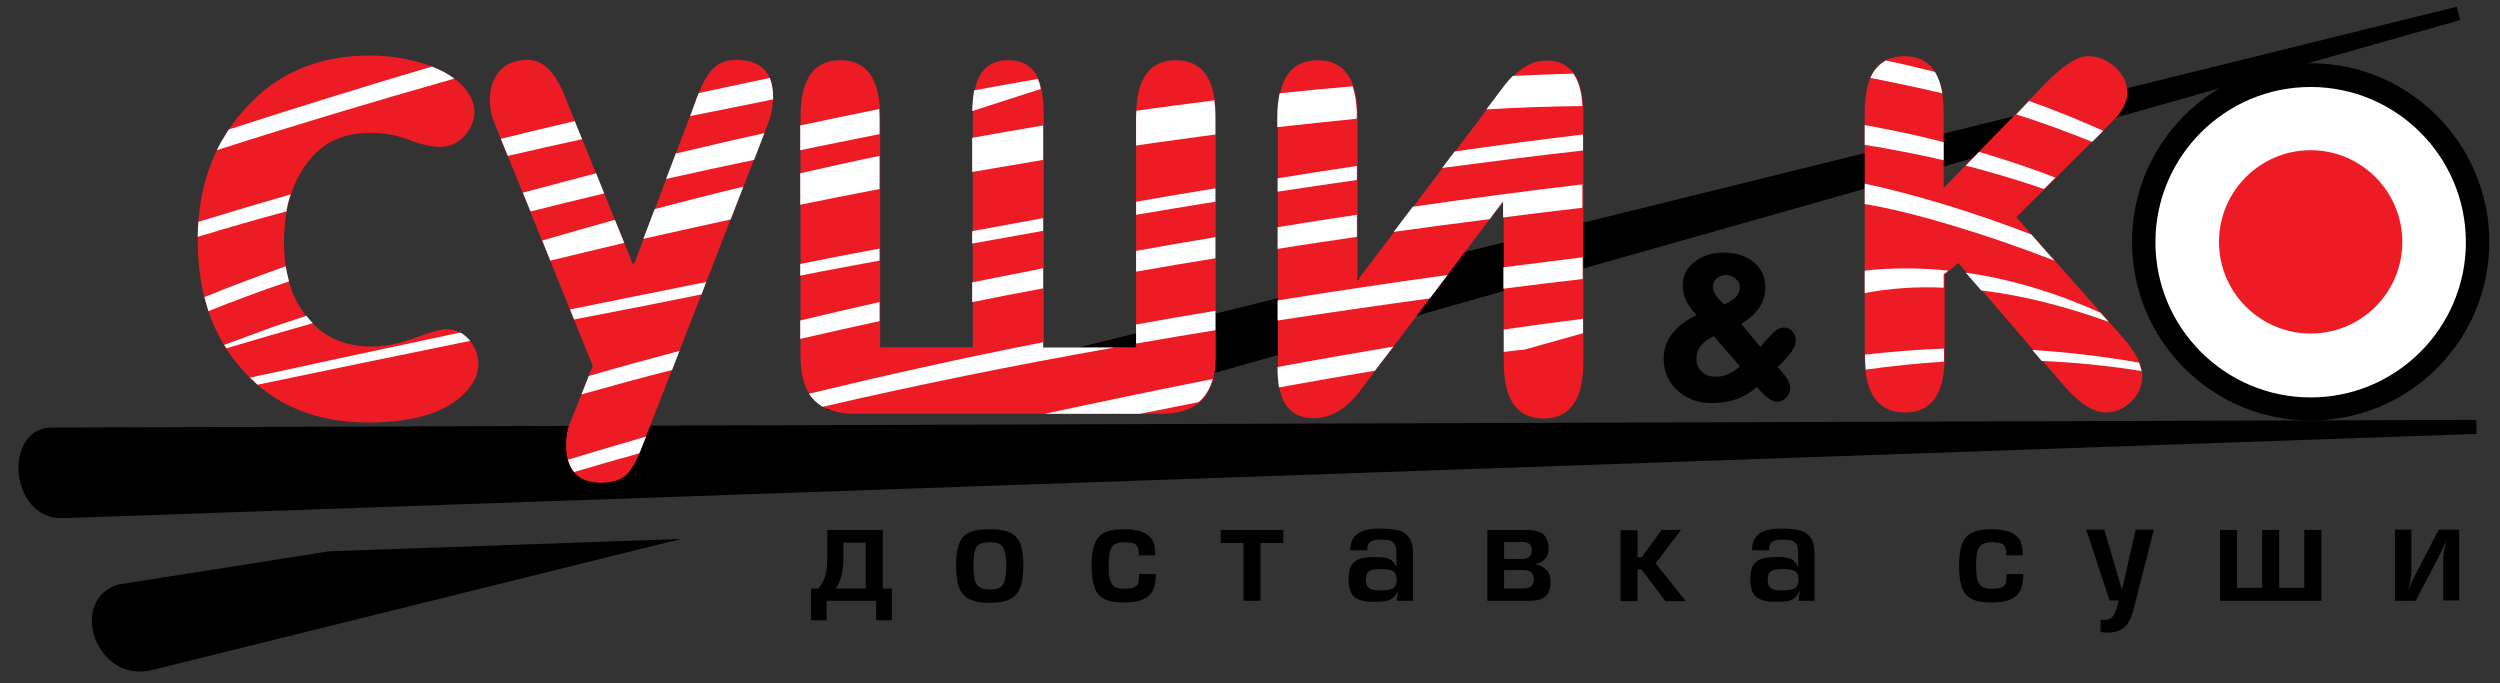 <?xml version="1.0" encoding="utf-8"?>
<!-- Generator: Adobe Illustrator 17.1.0, SVG Export Plug-In . SVG Version: 6.00 Build 0)  -->
<!DOCTYPE svg PUBLIC "-//W3C//DTD SVG 1.1//EN" "http://www.w3.org/Graphics/SVG/1.1/DTD/svg11.dtd">
<svg version="1.1" id="Слой_1" xmlns="http://www.w3.org/2000/svg" xmlns:xlink="http://www.w3.org/1999/xlink" x="0px" y="0px"
	 viewBox="0 0 747.3 204.2" enable-background="new 0 0 747.3 204.2" xml:space="preserve">
<rect x="0" y="0" width="747.3" height="204.2" fill="#333333" stroke="none"/>
<path fill-rule="evenodd" clip-rule="evenodd" d="M246.6,122.6L734.4,2l1,4L320.3,123.6L246.6,122.6L246.6,122.6z M35.5,174.7
	l62.8-9.9l105.3-3.7L45.4,200.3C28.5,204.4,20.2,179.1,35.5,174.7L35.5,174.7z"/>
<path fill="#ED1C24" d="M557.4,106.5V33.6c0-11.2,3.9-16.8,11.8-16.8c7.9,0,11.8,5.6,11.8,16.8v22.6l30.2-31c5.4-5.6,9.7-8.4,13-8.4
	c3,0,5.7,1.1,8.1,3.3c2.4,2.2,3.6,4.8,3.6,7.8c0,2.2-1.1,4.6-3.4,7.3c-0.1,0.1-2.1,2.1-6,6l-23.8,23.7l31.7,35.8c4,4.5,6,8.4,6,11.7
	c0,2.8-1.1,5.4-3.3,7.6c-2.2,2.2-4.8,3.3-7.6,3.3c-3.8,0-8.1-2.8-12.8-8.3l-31.3-36.4l-4.1,3.4v24.5c0,11.2-3.9,16.8-11.8,16.8
	C561.4,123.3,557.4,117.7,557.4,106.5L557.4,106.5z"/>
<g>
	<path fill="#FFFFFF" d="M606.5,30.2l-3.8,4c7.7,2.4,15.2,5.2,22.7,8.2l1.2-1.2c0.8-0.8,1.5-1.5,2.1-2.1
		C621.3,35.8,614,32.8,606.5,30.2z"/>
	<path fill="#FFFFFF" d="M557.4,80.9v6.7c7.5-1.4,15.4-2,23.6-1.6V82l1.4-1.1C573.9,80,565.5,80,557.4,80.9z"/>
	<path fill="#FFFFFF" d="M580.6,27.9c-0.4-2.6-1.2-4.7-2.2-6.4c-4.8-1.2-9.7-2.4-14.7-3.4c-2,1.1-3.6,2.8-4.6,5.2
		C566.3,24.7,573.5,26.2,580.6,27.9z"/>
	<path fill="#FFFFFF" d="M581.1,106.5v-2.3c-7.9,0.3-15.8,0.9-23.6,1.8v0.5c0,1.4,0.1,2.8,0.2,4c7.7-1.1,15.5-1.9,23.4-2.4
		C581,107.6,581.1,107.1,581.1,106.5z"/>
	<path fill="#FFFFFF" d="M557.4,37.4v5.9c8,1.3,15.8,2.8,23.6,4.6v-5.4C573.3,40.5,565.4,38.8,557.4,37.4z"/>
	<path fill="#FFFFFF" d="M557.4,54.9V61c13.8,2.2,36.1,8.9,56.7,16.9l-6.9-7.8C589.9,63.4,572,58,557.4,54.9z"/>
	<path fill="#FFFFFF" d="M591.6,45.4l-4,4.1c7.9,2,15.7,4.4,23.4,7l3.4-3.4C607,50.2,599.3,47.7,591.6,45.4z"/>
	<path fill="#FFFFFF" d="M587.6,81.5l4.6,5.3c12.5,1.5,25.3,4.8,38.1,9.4l-2.4-2.7C614.6,87.5,601,83.4,587.6,81.5z"/>
	<path fill="#FFFFFF" d="M610.3,107.9c9.8,0.4,19.8,1.4,29.8,3c-0.1-0.8-0.4-1.6-0.7-2.5c-10.7-1.9-21.4-3.1-31.9-3.8L610.3,107.9z"
		/>
</g>
<path fill="none" d="M557.4,106.5V33.6c0-11.2,3.9-16.8,11.8-16.8c7.9,0,11.8,5.6,11.8,16.8v22.6l30.2-31c5.4-5.6,9.7-8.4,13-8.4
	c3,0,5.7,1.1,8.1,3.3c2.4,2.2,3.6,4.8,3.6,7.8c0,2.2-1.1,4.6-3.4,7.3c-0.1,0.1-2.1,2.1-6,6l-23.8,23.7l31.7,35.8c4,4.5,6,8.4,6,11.7
	c0,2.8-1.1,5.4-3.3,7.6c-2.2,2.2-4.8,3.3-7.6,3.3c-3.8,0-8.1-2.8-12.8-8.3l-31.3-36.4l-4.1,3.4v24.5c0,11.2-3.9,16.8-11.8,16.8
	C561.4,123.3,557.4,117.7,557.4,106.5L557.4,106.5z"/>
<path fill-rule="evenodd" clip-rule="evenodd" d="M15.1,127.8l725.1-2.3l0.1,4.2L18.5,154.9C3,155.1,0.8,128.5,15.1,127.8
	L15.1,127.8z"/>
<circle fill-rule="evenodd" clip-rule="evenodd" fill="#FFFFFF" cx="689.8" cy="73.8" r="49.7"/>
<path fill-rule="evenodd" clip-rule="evenodd" d="M690.7,18.9c-29.5,0-53.4,23.9-53.4,53.4c0,29.5,23.9,53.4,53.4,53.4
	c29.5,0,53.4-23.9,53.4-53.4C744.1,42.9,720.1,18.9,690.7,18.9z M690.7,118.8c-25.6,0-46.4-20.8-46.4-46.4
	c0-25.6,20.8-46.4,46.4-46.4c25.6,0,46.4,20.8,46.4,46.4C737.1,98,716.3,118.8,690.7,118.8z"/>
<path fill-rule="evenodd" clip-rule="evenodd" fill="#ED1C24" d="M690.7,99.7c-15.1,0-27.4-12.3-27.4-27.4
	c0-15.1,12.3-27.4,27.4-27.4c15.1,0,27.4,12.3,27.4,27.4C718.1,87.5,705.8,99.7,690.7,99.7L690.7,99.7z"/>
<path d="M525.1,115.7c-3.5,3.2-8,4.8-13.5,4.8c-3.9,0-7.2-1.2-10-3.6c-2.8-2.5-4.3-5.7-4.3-9.6c0-5.6,3.3-9.9,9.8-13.1
	c-2.7-2.9-4.1-5.8-4.1-8.7c0-3.2,1.3-5.7,3.9-7.5c2.3-1.7,5.1-2.5,8.5-2.5c3.3,0,6.2,0.9,8.5,2.6c2.5,1.9,3.8,4.5,3.8,7.8
	c0,4.4-2.4,8-7.2,10.9l5.7,6.9c1.6-1.9,2.9-3.3,3.9-4.3c1-1,2.1-1.5,3.1-1.5c1,0,1.9,0.4,2.6,1.2c0.7,0.8,1,1.7,1,2.8
	c0,1.8-1.8,4.4-5.4,7.8c1.3,1.5,2.1,2.5,2.4,2.9c0.9,1.3,1.3,2.4,1.3,3.4c0,1.1-0.4,2.1-1.2,2.9c-0.8,0.8-1.7,1.2-2.9,1.2
	C529.7,120.1,527.7,118.6,525.1,115.7L525.1,115.7z M520.1,109.5l-7.8-9c-3.5,1.6-5.2,3.8-5.2,6.6c0,1.7,0.5,3,1.6,4
	c1.1,1,2.4,1.5,4.1,1.5C515.3,112.7,517.7,111.6,520.1,109.5L520.1,109.5z M515.4,91c3.1-1.3,4.7-3,4.7-5.1c0-1-0.4-1.9-1.3-2.6
	c-0.9-0.7-1.8-1.1-2.9-1.1c-1,0-1.9,0.3-2.7,1c-0.8,0.7-1.2,1.5-1.2,2.5C512,87.2,513.1,89,515.4,91L515.4,91z"/>
<path d="M244.7,175.9c0.6-0.8,1.1-1.6,1.5-2.4c0.4-0.8,0.6-1.7,0.8-2.8c0.2-1.1,0.3-2.5,0.3-4.2v-8.1h16.6v17.5h2.7v9.5h-4.7v-5.8
	h-14.8v5.8h-4.7v-9.5H244.7L244.7,175.9z M258.8,175.9v-13.7h-6.7v4.6c0,4.1-0.8,7.2-2.3,9.1H258.8L258.8,175.9z M285.8,169
	c0-2.8,0.3-5,0.9-6.5c0.6-1.6,1.6-2.7,3-3.3c1.4-0.7,3.5-1,6.1-1c2.6,0,4.6,0.3,6.1,1c1.5,0.7,2.5,1.8,3.1,3.4
	c0.6,1.6,0.9,3.7,0.9,6.5c0,2.1-0.2,3.8-0.5,5.2c-0.3,1.4-0.9,2.5-1.6,3.4c-0.8,0.8-1.8,1.5-3.1,1.9c-1.3,0.4-2.9,0.6-4.9,0.6
	c-1.9,0-3.5-0.2-4.8-0.6c-1.3-0.4-2.3-1-3.1-1.9c-0.8-0.9-1.3-2-1.6-3.3C286,172.8,285.8,171.1,285.8,169L285.8,169z M291,169
	c0,2,0.1,3.5,0.4,4.5c0.3,1,0.8,1.7,1.5,2.1c0.7,0.4,1.6,0.6,2.9,0.6c1.3,0,2.3-0.2,3-0.5c0.7-0.4,1.2-1.1,1.5-2.1
	c0.3-1,0.5-2.5,0.5-4.5c0-1.5-0.1-2.7-0.3-3.6c-0.2-0.9-0.4-1.6-0.8-2.1c-0.4-0.5-0.9-0.8-1.5-1c-0.6-0.2-1.4-0.3-2.4-0.3
	c-1.3,0-2.2,0.2-2.9,0.5c-0.7,0.4-1.2,1-1.5,2C291.1,165.6,291,167,291,169L291,169z M340.5,171.6h5c0,1.5-0.2,2.8-0.5,3.9
	c-0.3,1.1-0.9,1.9-1.6,2.6c-0.7,0.7-1.7,1.1-2.9,1.5c-1.2,0.3-2.7,0.5-4.5,0.5c-2.5,0-4.4-0.3-5.8-1c-1.4-0.7-2.4-1.8-3-3.4
	c-0.6-1.6-0.9-3.8-0.9-6.5c0-2.8,0.3-5,0.9-6.6c0.6-1.6,1.6-2.7,3-3.4c1.4-0.7,3.3-1,5.8-1c1.8,0,3.5,0.2,4.8,0.6
	c1.4,0.4,2.5,1.1,3.3,2.1c0.8,1,1.2,2.5,1.2,4.3v0.8h-4.9v-0.3c0-1-0.1-1.8-0.4-2.3c-0.3-0.5-0.7-0.9-1.3-1
	c-0.6-0.2-1.5-0.3-2.7-0.3c-1.2,0-2.1,0.2-2.8,0.6c-0.7,0.4-1.1,1.1-1.4,2.1c-0.3,1-0.4,2.4-0.4,4.3c0,1.8,0.1,3.2,0.4,4.2
	c0.3,1,0.7,1.7,1.4,2.1c0.7,0.4,1.6,0.6,2.8,0.6c1.3,0,2.3-0.1,3-0.4c0.6-0.3,1.1-0.7,1.3-1.3C340.4,173.7,340.5,172.8,340.5,171.6
	L340.5,171.6z M371.7,179.6h5.1v-17.3h6.8v-3.9h-18.7v3.9h6.8V179.6L371.7,179.6z M417.5,179.6l0.4-2.9h-0.1c-0.4,1-1,1.7-1.6,2.1
	c-0.6,0.5-1.4,0.8-2.2,0.9c-0.8,0.1-1.9,0.2-3.2,0.2c-1.8,0-3.3-0.2-4.4-0.6c-1.1-0.4-2-1.1-2.5-2.1c-0.5-1-0.8-2.3-0.8-3.9
	c0-1.3,0.2-2.5,0.4-3.3c0.3-0.9,0.8-1.6,1.4-2.1c0.6-0.5,1.5-0.9,2.5-1.1c1-0.2,2.3-0.3,3.9-0.3c1.9,0,3.2,0.2,4,0.6
	c0.8,0.4,1.5,1.1,1.9,2.1h0.2v-3.6c0-1.2-0.1-2-0.4-2.7c-0.3-0.6-0.7-1-1.4-1.3c-0.7-0.2-1.6-0.3-2.8-0.3c-1.5,0-2.6,0.2-3.2,0.7
	c-0.6,0.4-0.9,1.3-0.9,2.5h-5.1c0-1.3,0.3-2.4,0.7-3.2c0.4-0.9,1.1-1.5,1.9-2c0.8-0.5,1.7-0.8,2.7-1c1-0.2,2.2-0.3,3.6-0.3
	c2.2,0,4,0.2,5.4,0.5c1.4,0.3,2.5,1.1,3.3,2.2c0.8,1.1,1.2,2.7,1.2,4.9v14H417.5L417.5,179.6z M417.5,173.3c0-1.2-0.4-2.1-1-2.5
	c-0.7-0.5-2-0.7-3.9-0.7c-1.1,0-2,0.1-2.6,0.3c-0.6,0.2-1.1,0.5-1.3,1c-0.3,0.5-0.4,1.1-0.4,1.9c0,1.2,0.3,2,1,2.5
	c0.6,0.5,1.7,0.7,3.3,0.7c1.8,0,3.1-0.2,3.9-0.7C417.1,175.4,417.5,174.5,417.5,173.3L417.5,173.3z M449.6,162.1v5h4.8
	c1.3,0,2.2-0.2,2.7-0.6c0.5-0.4,0.8-1,0.8-1.9c0-0.9-0.2-1.6-0.7-2c-0.5-0.4-1.2-0.6-2.4-0.6H449.6L449.6,162.1z M449.6,170.5v5.4
	h5.6c1.2,0,2-0.2,2.5-0.7c0.5-0.4,0.8-1.1,0.8-2.1c0-1.8-1-2.7-3-2.7H449.6L449.6,170.5z M444.6,179.6v-21.2h11.7
	c2.4,0,4.1,0.5,5.1,1.4c1,0.9,1.5,2.4,1.5,4.4c0,1.1-0.3,2-1,2.8c-0.7,0.8-1.6,1.3-2.8,1.6v0.1c1.3,0.3,2.4,0.8,3.2,1.7
	c0.8,0.8,1.2,2,1.2,3.4c0,1.4-0.2,2.5-0.6,3.3c-0.4,0.8-1.1,1.5-2,1.9c-1,0.4-2.3,0.6-3.9,0.6H444.6L444.6,179.6z M489.5,158.4v8.2
	h1.2l6-8.2h5.8l-7.6,10l9,11.3h-6.1l-7.1-9.5h-1.2v9.5h-5.1v-21.2H489.5L489.5,158.4z M537.6,179.6l0.4-2.9h-0.1
	c-0.4,1-1,1.7-1.6,2.1c-0.6,0.5-1.4,0.8-2.2,0.9c-0.8,0.1-1.9,0.2-3.2,0.2c-1.8,0-3.3-0.2-4.4-0.6c-1.1-0.4-2-1.1-2.5-2.1
	c-0.5-1-0.8-2.3-0.8-3.9c0-1.3,0.1-2.5,0.4-3.3c0.3-0.9,0.8-1.6,1.4-2.1c0.6-0.5,1.5-0.9,2.5-1.1c1-0.2,2.3-0.3,3.9-0.3
	c1.9,0,3.2,0.2,4,0.6c0.8,0.4,1.5,1.1,1.9,2.1h0.2v-3.6c0-1.2-0.1-2-0.4-2.7c-0.3-0.6-0.8-1-1.4-1.3c-0.7-0.2-1.6-0.3-2.8-0.3
	c-1.5,0-2.6,0.2-3.2,0.7c-0.6,0.4-0.9,1.3-0.9,2.5h-5.1c0-1.3,0.3-2.4,0.7-3.2c0.4-0.9,1.1-1.5,1.8-2c0.8-0.5,1.7-0.8,2.7-1
	c1-0.2,2.2-0.3,3.6-0.3c2.2,0,4,0.2,5.4,0.5c1.4,0.3,2.5,1.1,3.3,2.2c0.8,1.1,1.2,2.7,1.2,4.9v14H537.6L537.6,179.6z M537.6,173.3
	c0-1.2-0.3-2.1-1-2.5c-0.7-0.5-2-0.7-3.9-0.7c-1.1,0-2,0.1-2.6,0.3c-0.6,0.2-1.1,0.5-1.3,1c-0.3,0.5-0.4,1.1-0.4,1.9
	c0,1.2,0.3,2,1,2.5c0.6,0.5,1.7,0.7,3.3,0.7c1.8,0,3.1-0.2,3.9-0.7C537.2,175.4,537.6,174.5,537.6,173.3L537.6,173.3z M599.8,171.6
	h5c0,1.5-0.2,2.8-0.5,3.9c-0.3,1.1-0.9,1.9-1.6,2.6c-0.7,0.7-1.7,1.1-2.9,1.5c-1.2,0.3-2.7,0.5-4.5,0.5c-2.5,0-4.4-0.3-5.8-1
	c-1.4-0.7-2.4-1.8-3-3.4c-0.6-1.6-0.9-3.8-0.9-6.5c0-2.8,0.3-5,0.9-6.6c0.6-1.6,1.6-2.7,3-3.4c1.4-0.7,3.3-1,5.8-1
	c1.8,0,3.5,0.2,4.8,0.6c1.4,0.4,2.5,1.1,3.3,2.1c0.8,1,1.2,2.5,1.2,4.3v0.8h-4.9v-0.3c0-1-0.1-1.8-0.4-2.3c-0.3-0.5-0.7-0.9-1.3-1
	c-0.6-0.2-1.5-0.3-2.7-0.3c-1.2,0-2.1,0.2-2.8,0.6c-0.7,0.4-1.1,1.1-1.4,2.1c-0.3,1-0.4,2.4-0.4,4.3c0,1.8,0.1,3.2,0.4,4.2
	c0.3,1,0.7,1.7,1.4,2.1c0.7,0.4,1.6,0.6,2.8,0.6c1.3,0,2.3-0.1,3-0.4c0.6-0.3,1.1-0.7,1.3-1.3C599.7,173.7,599.8,172.8,599.8,171.6
	L599.8,171.6z M643.8,158.4l-5.7,22.5c-0.3,1.3-0.7,2.5-1,3.4c-0.4,1-0.8,1.8-1.4,2.5c-0.6,0.7-1.3,1.3-2.3,1.7
	c-0.9,0.4-2.1,0.6-3.4,0.6c-0.9,0-1.6-0.1-2.1-0.2v-3.7c0.4,0.1,0.8,0.1,1.2,0.1c1.3,0,2.2-0.5,2.7-1.4c0.6-0.9,1.1-2.4,1.5-4.4
	h-2.7l-7-21.2h5.4l5.3,18l4.1-18H643.8L643.8,158.4z M668.7,158.4v17.3h7.5v-17.3h5.1v17.3h7.5v-17.3h5.1v21.2h-30.3v-21.2H668.7
	L668.7,158.4z M715.9,158.4v21.2h6.2l6.9-13.2c0.3-0.6,1.1-2.2,2.3-4.8c-0.2,0.6-0.4,1.5-0.7,2.9c-0.2,1.4-0.3,2.5-0.3,3.3v11.7h4.8
	v-21.2H729l-6.9,13.3c-0.5,0.8-1.2,2.4-2.3,4.8c0.2-0.6,0.4-1.5,0.7-2.6c0.2-1.2,0.3-2.2,0.3-3.1v-12.4H715.9L715.9,158.4z"/>
<path fill="#ED1C24" d="M110.1,126.3c-15.7,0-28.3-5.2-37.6-15.7c-9-10-13.4-23-13.4-38.9c0-15.5,4.6-28.5,13.9-38.9
	c9.5-10.8,22-16.2,37.5-16.2c5.5,0,10.8,0.8,15.7,2.3c6.2,1.9,10.6,4.6,13.3,8.2c1.5,2,2.3,4.1,2.3,6.2c0,2.8-1,5.2-3,7.4
	c-2,2.1-4.4,3.2-7.2,3.2c-2.6,0-5.7-0.7-9.3-2.1c-3.6-1.4-7.5-2.1-11.7-2.1c-8.6,0-15.2,3.4-19.7,10.3c-4,5.9-6,13.4-6,22.5
	c0,8.9,2.1,16.1,6.4,21.7c4.7,6.3,11.3,9.4,20,9.4c3.8,0,8.1-0.9,12.7-2.6c4.7-1.7,7.8-2.6,9.4-2.6c2.7,0,4.9,1.1,6.8,3.2
	c1.9,2.1,2.8,4.6,2.8,7.2c0,2.3-0.8,4.5-2.3,6.6C135.4,122.6,125.2,126.3,110.1,126.3L110.1,126.3z"/>
<path fill="#ED1C24" d="M179.8,144.3c-7.1,0-10.6-3.8-10.6-11.3c0-2.5,0.4-4.8,1.3-6.8l6.7-16.8l-29.5-72.9
	c-0.9-2.1-1.3-4.3-1.3-6.7c0-3.5,1-6.4,3-8.6c2-2.2,4.8-3.3,8.3-3.3c4.5,0,8.1,3.4,10.9,10.3l20.5,50.6l0.5,0l18.8-49.8
	c1.4-3.7,2.8-6.3,4-7.7c1.9-2.3,4.5-3.4,7.7-3.4c7.3,0,11,3.7,11,11c0,2.8-0.5,5.5-1.6,8.2l-38,97.5c-1.3,3.3-2.7,5.7-4.1,7.2
	C185.6,143.5,183,144.3,179.8,144.3L179.8,144.3z"/>
<g>
	<path fill="#FFFFFF" d="M231.1,29.7c0-0.3,0-0.5,0-0.8c0-2.2-0.4-4-1-5.6c-7.1,1.5-14.2,3-21.2,4.5c-0.2,0.4-0.3,0.8-0.5,1.2
		l-2.1,5.7C214.5,33.1,222.7,31.4,231.1,29.7z"/>
	<path fill="#FFFFFF" d="M169.8,137.4c0.4,1.5,1,2.7,1.8,3.7c6.4-1.9,13-3.8,19.5-5.6c0.1-0.3,0.3-0.6,0.4-0.9l1.6-4.1
		C185.2,132.8,177.4,135.1,169.8,137.4z"/>
	<path fill="#FFFFFF" d="M176,112.4l-2.2,5.5c8.9-2.5,17.9-5,27.1-7.3l2.2-5.7C194,107.3,184.9,109.8,176,112.4z"/>
	<path fill="#FFFFFF" d="M225.4,47.8l3.1-8c-8.8,1.9-17.6,4-26.5,6.1l-2.9,7.6C207.9,51.5,216.7,49.6,225.4,47.8z"/>
	<path fill="#FFFFFF" d="M180.6,57.8l-2.4-6c-7.3,1.9-14.6,3.8-21.9,5.8l2.3,5.6C165.8,61.4,173.2,59.6,180.6,57.8z"/>
	<path fill="#FFFFFF" d="M183.8,65.7c-7.3,2-14.5,4.1-21.7,6.2l2.4,6c7.3-1.8,14.7-3.5,22.1-5.3L183.8,65.7z"/>
	<path fill="#FFFFFF" d="M209.7,88l1.4-3.7c-13.7,2.7-27.3,5.5-40.7,8.2l1.2,3C184.1,93.1,196.9,90.6,209.7,88z"/>
	<path fill="#FFFFFF" d="M174,41.6l-2.2-5.4c-7.4,1.7-14.8,3.5-22.1,5.3l2.1,5.1C159.2,44.9,166.6,43.2,174,41.6z"/>
	<path fill="#FFFFFF" d="M218.4,65.6l3.8-9.8c-8.9,2.1-17.7,4.4-26.5,6.7l-3.4,8.9C201.1,69.4,209.7,67.5,218.4,65.6z"/>
</g>
<path fill="#ED1C24" d="M339.6,103.9V34.9c0-11.3,4-16.9,11.9-16.9c7.9,0,11.9,5.6,11.9,16.9v71.9c0,11.3-5.4,16.9-16.3,16.9h-91.5
	c-10.9,0-16.3-5.6-16.3-16.9V34.9c0-11.3,4-16.9,11.9-16.9c7.9,0,11.9,5.6,11.9,16.9v68.9h27.7V34.9c0-5.1,0.5-8.9,1.6-11.3
	c1.6-3.7,4.6-5.6,9-5.6s7.4,1.9,9,5.6c1,2.4,1.6,6.2,1.6,11.3v68.9H339.6L339.6,103.9z"/>
<g>
	<path fill="#FFFFFF" d="M311.1,26.6c-0.2-1.1-0.5-2.2-0.9-3c-6.2,1.1-12.6,2.2-19,3.4c-0.3,1.7-0.5,3.8-0.6,6.2L311.1,26.6z"/>
	<path fill="#FFFFFF" d="M311.8,86.2v-6c-7.1,1.4-14.2,2.8-21.2,4.2v5.9C297.6,88.9,304.7,87.5,311.8,86.2z"/>
	<path fill="#FFFFFF" d="M339.6,43.5c8-1.2,15.9-2.2,23.7-3.3v-5.4c0-1.7-0.1-3.3-0.3-4.8c-7.8,1-15.6,2-23.3,3.1
		c0,0.6-0.1,1.1-0.1,1.7V43.5z"/>
	<path fill="#FFFFFF" d="M311.8,103.9v-1.6c-24,4.7-47.3,9.9-70,15.4c1.1,1.6,2.4,2.9,4.1,3.9c28-6.5,57.1-12.4,87.1-17.7H311.8z"/>
	<path fill="#FFFFFF" d="M290.6,69.1v3.7c7.1-1.3,14.1-2.5,21.2-3.8v-3.8C304.8,66.5,297.7,67.8,290.6,69.1z"/>
	<path fill="#FFFFFF" d="M312.3,123.7h28.4c5.9-1.2,11.8-2.3,17.6-3.5c2-1.7,3.4-4,4.2-6.9C345.8,116.6,329,120.1,312.3,123.7z"/>
	<path fill="#FFFFFF" d="M311.8,47.8V37.5c-7.1,1.2-14.1,2.4-21.2,3.7v10.2C297.7,50.2,304.8,49,311.8,47.8z"/>
	<path fill="#FFFFFF" d="M363.3,56.3c-7.9,1.3-15.8,2.6-23.7,4v3.9c8-1.3,15.9-2.7,23.7-3.9V56.3z"/>
	<path fill="#FFFFFF" d="M262.9,96v-5.7c-8,1.8-15.9,3.6-23.7,5.5v5.5C247,99.5,254.9,97.7,262.9,96z"/>
	<path fill="#FFFFFF" d="M262.9,40.1v-5.2c0-0.8-0.1-1.6-0.1-2.3c-7.8,1.6-15.7,3.2-23.6,4.9v7.4C247.2,43.2,255.1,41.7,262.9,40.1z
		"/>
	<path fill="#FFFFFF" d="M339.6,75v6.2c7.9-1.4,15.8-2.7,23.7-4v-6.3C355.3,72.2,347.4,73.6,339.6,75z"/>
	<path fill="#FFFFFF" d="M339.6,97v5.7c7.9-1.4,15.8-2.7,23.7-4v-5.8C355.3,94.2,347.4,95.6,339.6,97z"/>
	<path fill="#FFFFFF" d="M262.9,46.6c-7.9,1.6-15.8,3.4-23.7,5.2v9.4c7.9-1.6,15.8-3.2,23.7-4.7V46.6z"/>
	<path fill="#FFFFFF" d="M262.9,77.9v-3.6c-7.9,1.5-15.9,3-23.7,4.6v3.5C247,80.8,255,79.4,262.9,77.9z"/>
</g>
<path fill="#ED1C24" d="M449.4,60.1L406.4,117c-4,5.3-8.6,8-13.7,8c-7.1,0-10.7-4.7-10.7-14.2V34.9c0-11.3,4-16.9,11.9-16.9
	c7.9,0,11.9,5.6,11.9,16.9v48.9l43.9-58c3.9-5.1,8.1-7.7,12.6-7.7c7.3,0,11,5.3,11,16v74.1c0,11.3-4,16.9-11.9,16.9
	c-7.9,0-11.9-5.6-11.9-16.9V60.1L449.4,60.1z"/>
<g>
	<path fill="#FFFFFF" d="M405.6,34.9c0-3.7-0.5-6.7-1.3-9.1c-7.2,0.6-14.5,1.3-21.8,2.1c-0.4,2-0.7,4.4-0.7,7V38
		c8-0.9,15.9-1.7,23.7-2.5V34.9z"/>
	<path fill="#FFFFFF" d="M473.2,45v-4.8c-12.6,1.5-25.4,3.2-38.4,5.1l-3.7,4.9C445.5,48.3,459.5,46.5,473.2,45z"/>
	<path fill="#FFFFFF" d="M416.5,103.6c-11.2,1.9-22.8,3.9-34.6,6.1v1.2c0,1.8,0.2,3.4,0.4,4.9c10-1.8,19.7-3.5,28.7-5L416.5,103.6z"
		/>
	<path fill="#FFFFFF" d="M473,31.7c-0.2-4.2-1.1-7.4-2.7-9.7c-6,0.2-12,0.4-18.1,0.7c-0.9,0.9-1.8,1.9-2.7,3.1l-5.2,6.9
		C454.2,32.1,463.8,31.8,473,31.7z"/>
	<path fill="#FFFFFF" d="M405.6,53.8v-4.2c-7.9,1.2-15.8,2.4-23.7,3.7v4C389.9,56.1,397.8,54.9,405.6,53.8z"/>
	<path fill="#FFFFFF" d="M422.3,61.8l-5.7,7.5c9.5-1.3,19.1-2.6,28.7-3.8l4-5.3v4.8c7.9-1,15.8-2,23.7-2.9v-7
		C456,57.1,439,59.4,422.3,61.8z"/>
	<path fill="#FFFFFF" d="M449.4,79.9v6.4c7.9-1,15.8-2,23.7-2.9v-6.5C465.2,77.9,457.3,78.9,449.4,79.9z"/>
	<path fill="#FFFFFF" d="M405.6,70.8v-6.6c-8,1.2-15.9,2.4-23.7,3.7v6.5C389.8,73.1,397.7,72,405.6,70.8z"/>
	<path fill="#FFFFFF" d="M473.2,99.6v-4.3c-7.4,0.9-15.4,2-23.7,3.2v6.7c2.1-0.3,4.2-0.5,6.2-0.7L473.2,99.6z"/>
	<path fill="#FFFFFF" d="M427.4,89.2l5.3-7c-17.2,2.4-34.1,4.9-50.8,7.6v6C396.9,93.5,412,91.3,427.4,89.2z"/>
</g>
<g>
	<defs>
		<path id="SVGID_1_" d="M110.1,126.3c-15.7,0-28.3-5.2-37.6-15.7c-9-10-13.4-23-13.4-38.9c0-15.5,4.6-28.5,13.9-38.9
			c9.5-10.8,22-16.2,37.5-16.2c5.5,0,10.8,0.8,15.7,2.3c6.2,1.9,10.6,4.6,13.3,8.2c1.5,2,2.3,4.1,2.3,6.2c0,2.8-1,5.2-3,7.4
			c-2,2.1-4.4,3.2-7.2,3.2c-2.6,0-5.7-0.7-9.3-2.1c-3.6-1.4-7.5-2.1-11.7-2.1c-8.6,0-15.2,3.4-19.7,10.3c-4,5.9-6,13.4-6,22.5
			c0,8.9,2.1,16.1,6.4,21.7c4.7,6.3,11.3,9.4,20,9.4c3.8,0,8.1-0.9,12.7-2.6c4.7-1.7,7.8-2.6,9.4-2.6c2.7,0,4.9,1.1,6.8,3.2
			c1.9,2.1,2.8,4.6,2.8,7.2c0,2.3-0.8,4.5-2.3,6.6C135.4,122.6,125.2,126.3,110.1,126.3L110.1,126.3z M179.8,144.3
			c-7.1,0-10.6-3.8-10.6-11.3c0-2.5,0.4-4.8,1.3-6.8l6.7-16.8l-29.5-72.9c-0.9-2.1-1.3-4.3-1.3-6.7c0-3.5,1-6.4,3-8.6
			c2-2.2,4.8-3.3,8.3-3.3c4.5,0,8.1,3.4,10.9,10.3l20.5,50.6l0.5,0l18.8-49.8c1.4-3.7,2.8-6.3,4-7.7c1.9-2.3,4.5-3.4,7.7-3.4
			c7.3,0,11,3.7,11,11c0,2.8-0.5,5.5-1.6,8.2l-38,97.5c-1.3,3.3-2.7,5.7-4.1,7.2C185.6,143.5,183,144.3,179.8,144.3L179.8,144.3z
			 M339.6,103.9V34.9c0-11.3,4-16.9,11.9-16.9c7.9,0,11.9,5.6,11.9,16.9v71.9c0,11.3-5.4,16.9-16.3,16.9h-91.5
			c-10.9,0-16.3-5.6-16.3-16.9V34.9c0-11.3,4-16.9,11.9-16.9c7.9,0,11.9,5.6,11.9,16.9v68.9h27.7V34.9c0-5.1,0.5-8.9,1.6-11.3
			c1.6-3.7,4.6-5.6,9-5.6s7.4,1.9,9,5.6c1,2.4,1.6,6.2,1.6,11.3v68.9H339.6L339.6,103.9z M449.4,60.1L406.4,117c-4,5.3-8.6,8-13.7,8
			c-7.1,0-10.7-4.7-10.7-14.2V34.9c0-11.3,4-16.9,11.9-16.9c7.9,0,11.9,5.6,11.9,16.9v48.9l43.9-58c3.9-5.1,8.1-7.7,12.6-7.7
			c7.3,0,11,5.3,11,16v74.1c0,11.3-4,16.9-11.9,16.9c-7.9,0-11.9-5.6-11.9-16.9V60.1L449.4,60.1z"/>
	</defs>
	<clipPath id="SVGID_2_">
		<use xlink:href="#SVGID_1_"  overflow="visible"/>
	</clipPath>
</g>
<g>
	<path fill="#FFFFFF" d="M85.6,63.2c0.3-1.8,0.7-3.5,1.3-5.1c-9.3,2.7-18.5,5.4-27.6,8.2c-0.1,1.5-0.2,3-0.2,4.5
		C67.9,68.1,76.7,65.6,85.6,63.2z"/>
	<path fill="#FFFFFF" d="M86.4,84.1c-0.4-1.4-0.7-2.9-1-4.5c-8.4,3-16.5,6-24.3,9.2c0.4,1.4,0.8,2.8,1.2,4.2
		C69.8,90,77.8,87,86.4,84.1z"/>
	<path fill="#FFFFFF" d="M68.4,38.7c-1.3,2-2.6,4.1-3.6,6.2c23-7.4,46.7-14.5,71-21.4c-1.9-1.4-4.1-2.6-6.7-3.6
		C108.4,26,88.2,32.3,68.4,38.7z"/>
	<path fill="#FFFFFF" d="M93.5,96.6c-0.7-0.7-1.3-1.4-1.9-2.2l-9.4,3.1L67,103.1c0.2,0.4,0.5,0.7,0.7,1
		C76.1,101.6,84.7,99.1,93.5,96.6z"/>
	<path fill="#FFFFFF" d="M77,115c20.1-4.2,41.4-8.6,63.5-13.1c-0.1-0.1-0.2-0.3-0.3-0.4c-0.8-0.9-1.7-1.6-2.6-2.1
		c-21.7,4.6-42.7,9.1-62.9,13.5C75.5,113.6,76.3,114.3,77,115z"/>
</g>
</svg>

